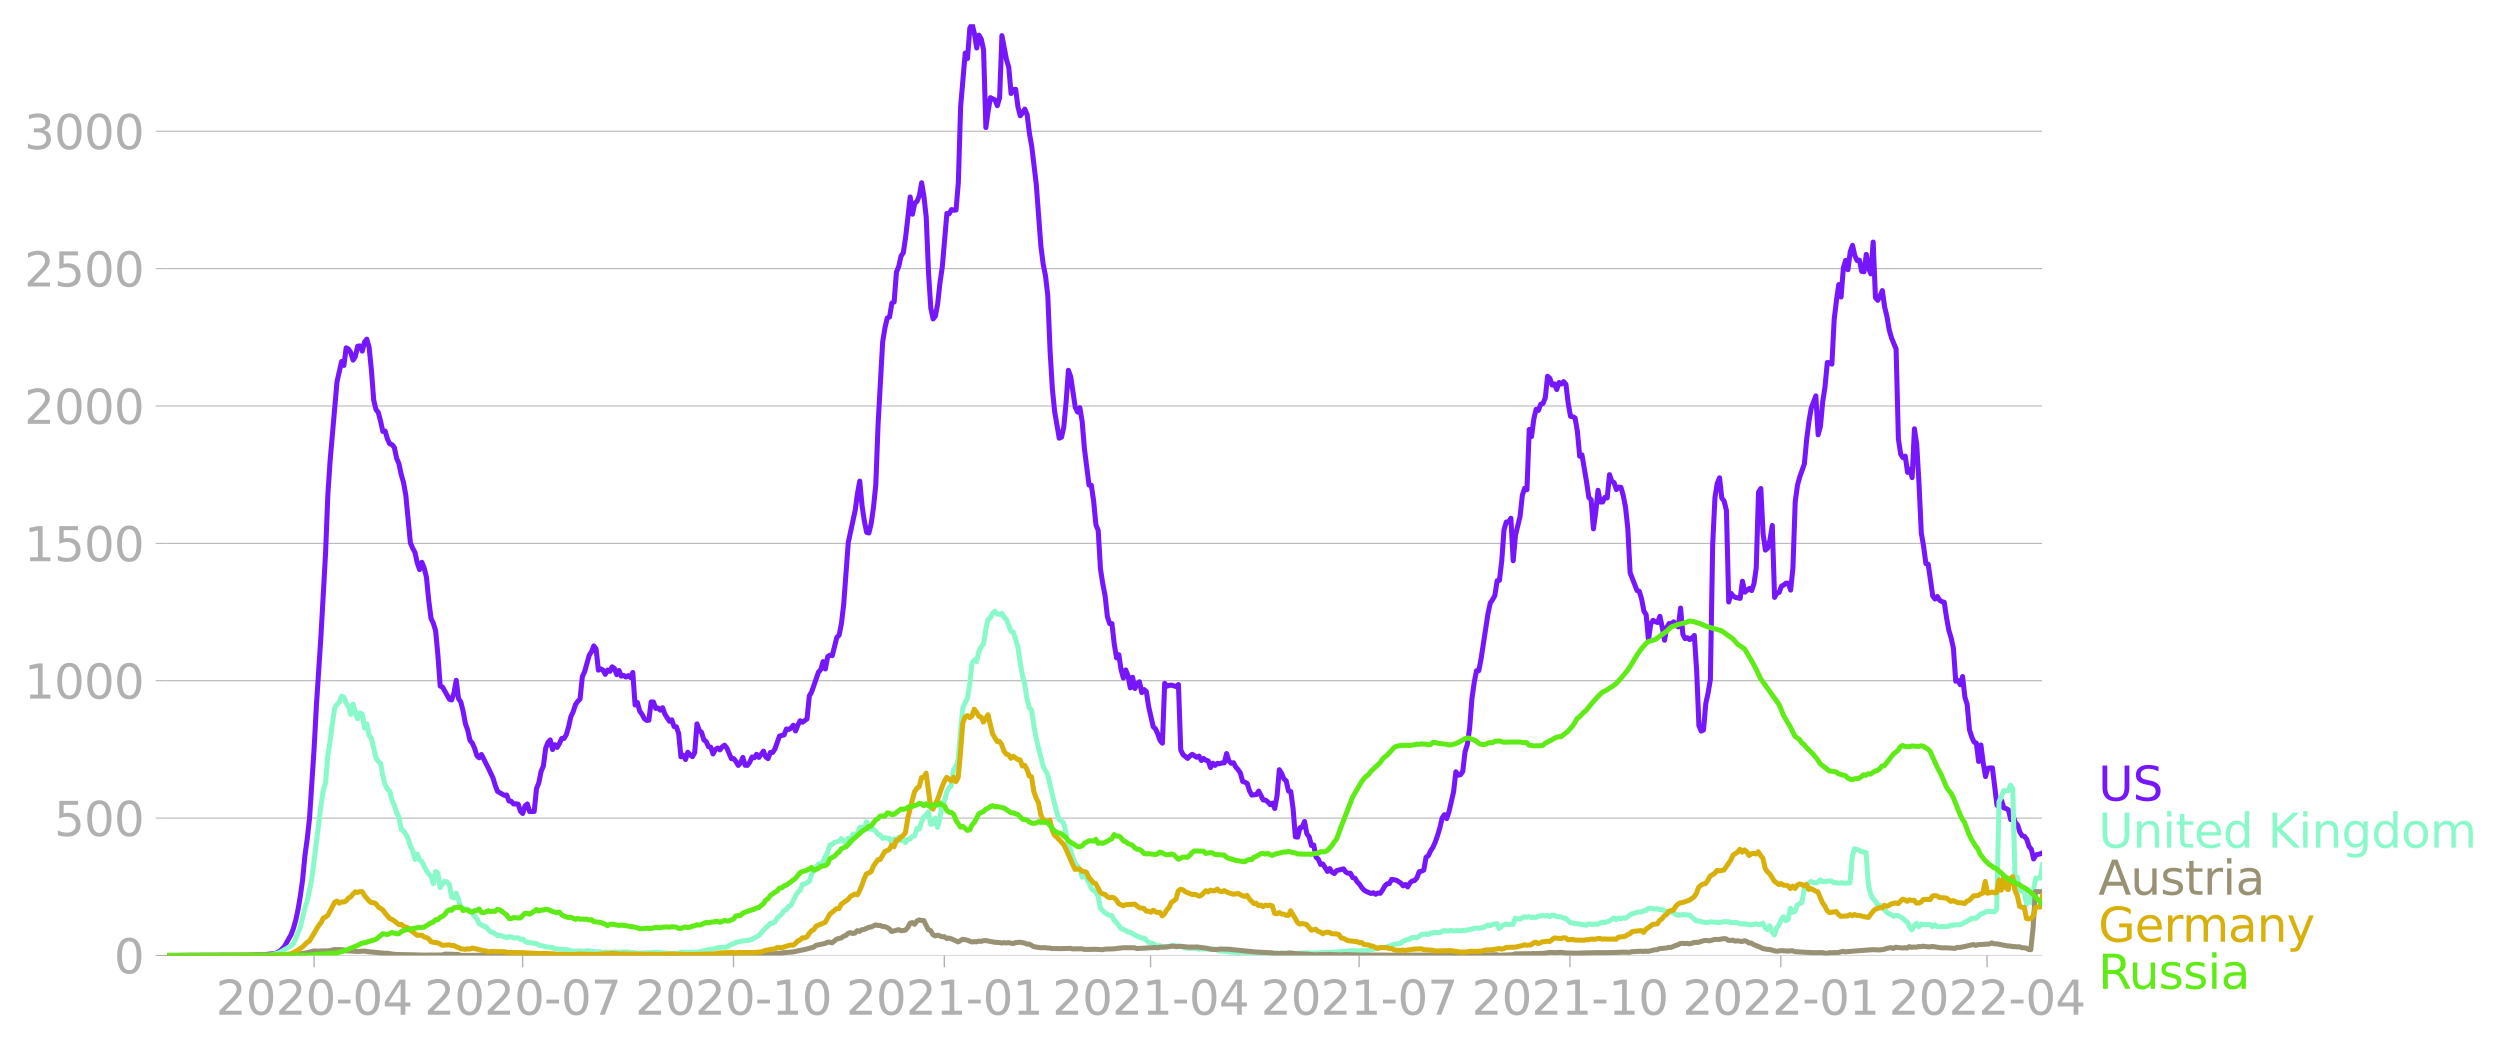 <svg xmlns:xlink="http://www.w3.org/1999/xlink" width="992.186" height="416.199" viewBox="0 0 744.14 312.149" xmlns="http://www.w3.org/2000/svg"><defs><style>*{stroke-linejoin:round;stroke-linecap:butt}</style></defs><g id="figure_1"><path d="M0 312.15h744.14V0H0v312.15z" style="fill:none" id="patch_1"/><g id="axes_1"><path d="M49.83 284.4h558V7.2h-558v277.2z" style="fill:none" id="patch_2"/><g id="matplotlib.axis_1"><g id="xtick_1"><g id="line2d_1"><defs><path id="m7176e6261d" d="M0 0v3.5" style="stroke:#b0b0b0;stroke-width:.4"/></defs><use xlink:href="#m7176e6261d" x="93.488" y="284.4" style="fill:#b0b0b0;stroke:#b0b0b0;stroke-width:.4"/></g><g style="fill:#b0b0b0" transform="matrix(.14 0 0 -.14 64.24 302.038)" id="text_1"><defs><path id="DejaVuSans-32" d="M1228 531h2203V0H469v531q359 372 979 998 621 627 780 809 303 340 423 576 121 236 121 464 0 372-261 606-261 235-680 235-297 0-627-103-329-103-704-313v638q381 153 712 231 332 78 607 78 725 0 1156-363 431-362 431-968 0-288-108-546-107-257-392-607-78-91-497-524-418-433-1181-1211z" transform="scale(.016)"/><path id="DejaVuSans-30" d="M2034 4250q-487 0-733-480-245-479-245-1442 0-959 245-1439 246-480 733-480 491 0 736 480 246 480 246 1439 0 963-246 1442-245 480-736 480zm0 500q785 0 1199-621 414-620 414-1801 0-1178-414-1799Q2819-91 2034-91q-784 0-1198 620-414 621-414 1799 0 1181 414 1801 414 621 1198 621z" transform="scale(.016)"/><path id="DejaVuSans-2d" d="M313 2009h1684v-512H313v512z" transform="scale(.016)"/><path id="DejaVuSans-34" d="M2419 4116 825 1625h1594v2491zm-166 550h794V1625h666v-525h-666V0h-628v1100H313v609l1940 2957z" transform="scale(.016)"/></defs><use xlink:href="#DejaVuSans-32"/><use xlink:href="#DejaVuSans-30" x="63.623"/><use xlink:href="#DejaVuSans-32" x="127.246"/><use xlink:href="#DejaVuSans-30" x="190.869"/><use xlink:href="#DejaVuSans-2d" x="254.492"/><use xlink:href="#DejaVuSans-30" x="290.576"/><use xlink:href="#DejaVuSans-34" x="354.199"/></g></g><g id="xtick_2"><use xlink:href="#m7176e6261d" x="155.563" y="284.4" style="fill:#b0b0b0;stroke:#b0b0b0;stroke-width:.4" id="line2d_2"/><g style="fill:#b0b0b0" transform="matrix(.14 0 0 -.14 126.316 302.038)" id="text_2"><defs><path id="DejaVuSans-37" d="M525 4666h3000v-269L1831 0h-659l1594 4134H525v532z" transform="scale(.016)"/></defs><use xlink:href="#DejaVuSans-32"/><use xlink:href="#DejaVuSans-30" x="63.623"/><use xlink:href="#DejaVuSans-32" x="127.246"/><use xlink:href="#DejaVuSans-30" x="190.869"/><use xlink:href="#DejaVuSans-2d" x="254.492"/><use xlink:href="#DejaVuSans-30" x="290.576"/><use xlink:href="#DejaVuSans-37" x="354.199"/></g></g><g id="xtick_3"><use xlink:href="#m7176e6261d" x="218.321" y="284.4" style="fill:#b0b0b0;stroke:#b0b0b0;stroke-width:.4" id="line2d_3"/><g style="fill:#b0b0b0" transform="matrix(.14 0 0 -.14 189.073 302.038)" id="text_3"><defs><path id="DejaVuSans-31" d="M794 531h1031v3560L703 3866v575l1116 225h631V531h1031V0H794v531z" transform="scale(.016)"/></defs><use xlink:href="#DejaVuSans-32"/><use xlink:href="#DejaVuSans-30" x="63.623"/><use xlink:href="#DejaVuSans-32" x="127.246"/><use xlink:href="#DejaVuSans-30" x="190.869"/><use xlink:href="#DejaVuSans-2d" x="254.492"/><use xlink:href="#DejaVuSans-31" x="290.576"/><use xlink:href="#DejaVuSans-30" x="354.199"/></g></g><g id="xtick_4"><use xlink:href="#m7176e6261d" x="281.079" y="284.4" style="fill:#b0b0b0;stroke:#b0b0b0;stroke-width:.4" id="line2d_4"/><g style="fill:#b0b0b0" transform="matrix(.14 0 0 -.14 251.831 302.038)" id="text_4"><use xlink:href="#DejaVuSans-32"/><use xlink:href="#DejaVuSans-30" x="63.623"/><use xlink:href="#DejaVuSans-32" x="127.246"/><use xlink:href="#DejaVuSans-31" x="190.869"/><use xlink:href="#DejaVuSans-2d" x="254.492"/><use xlink:href="#DejaVuSans-30" x="290.576"/><use xlink:href="#DejaVuSans-31" x="354.199"/></g></g><g id="xtick_5"><use xlink:href="#m7176e6261d" x="342.473" y="284.4" style="fill:#b0b0b0;stroke:#b0b0b0;stroke-width:.4" id="line2d_5"/><g style="fill:#b0b0b0" transform="matrix(.14 0 0 -.14 313.225 302.038)" id="text_5"><use xlink:href="#DejaVuSans-32"/><use xlink:href="#DejaVuSans-30" x="63.623"/><use xlink:href="#DejaVuSans-32" x="127.246"/><use xlink:href="#DejaVuSans-31" x="190.869"/><use xlink:href="#DejaVuSans-2d" x="254.492"/><use xlink:href="#DejaVuSans-30" x="290.576"/><use xlink:href="#DejaVuSans-34" x="354.199"/></g></g><g id="xtick_6"><use xlink:href="#m7176e6261d" x="404.549" y="284.4" style="fill:#b0b0b0;stroke:#b0b0b0;stroke-width:.4" id="line2d_6"/><g style="fill:#b0b0b0" transform="matrix(.14 0 0 -.14 375.3 302.038)" id="text_6"><use xlink:href="#DejaVuSans-32"/><use xlink:href="#DejaVuSans-30" x="63.623"/><use xlink:href="#DejaVuSans-32" x="127.246"/><use xlink:href="#DejaVuSans-31" x="190.869"/><use xlink:href="#DejaVuSans-2d" x="254.492"/><use xlink:href="#DejaVuSans-30" x="290.576"/><use xlink:href="#DejaVuSans-37" x="354.199"/></g></g><g id="xtick_7"><use xlink:href="#m7176e6261d" x="467.307" y="284.4" style="fill:#b0b0b0;stroke:#b0b0b0;stroke-width:.4" id="line2d_7"/><g style="fill:#b0b0b0" transform="matrix(.14 0 0 -.14 438.059 302.038)" id="text_7"><use xlink:href="#DejaVuSans-32"/><use xlink:href="#DejaVuSans-30" x="63.623"/><use xlink:href="#DejaVuSans-32" x="127.246"/><use xlink:href="#DejaVuSans-31" x="190.869"/><use xlink:href="#DejaVuSans-2d" x="254.492"/><use xlink:href="#DejaVuSans-31" x="290.576"/><use xlink:href="#DejaVuSans-30" x="354.199"/></g></g><g id="xtick_8"><use xlink:href="#m7176e6261d" x="530.065" y="284.4" style="fill:#b0b0b0;stroke:#b0b0b0;stroke-width:.4" id="line2d_8"/><g style="fill:#b0b0b0" transform="matrix(.14 0 0 -.14 500.817 302.038)" id="text_8"><use xlink:href="#DejaVuSans-32"/><use xlink:href="#DejaVuSans-30" x="63.623"/><use xlink:href="#DejaVuSans-32" x="127.246"/><use xlink:href="#DejaVuSans-32" x="190.869"/><use xlink:href="#DejaVuSans-2d" x="254.492"/><use xlink:href="#DejaVuSans-30" x="290.576"/><use xlink:href="#DejaVuSans-31" x="354.199"/></g></g><g id="xtick_9"><use xlink:href="#m7176e6261d" x="591.458" y="284.4" style="fill:#b0b0b0;stroke:#b0b0b0;stroke-width:.4" id="line2d_9"/><g style="fill:#b0b0b0" transform="matrix(.14 0 0 -.14 562.21 302.038)" id="text_9"><use xlink:href="#DejaVuSans-32"/><use xlink:href="#DejaVuSans-30" x="63.623"/><use xlink:href="#DejaVuSans-32" x="127.246"/><use xlink:href="#DejaVuSans-32" x="190.869"/><use xlink:href="#DejaVuSans-2d" x="254.492"/><use xlink:href="#DejaVuSans-30" x="290.576"/><use xlink:href="#DejaVuSans-34" x="354.199"/></g></g></g><g id="matplotlib.axis_2"><g id="ytick_1"><path d="M49.83 284.4h558" clip-path="url(#p28b734ee13)" style="fill:none;stroke:#b0b0b0;stroke-width:.3;stroke-linecap:square" id="line2d_10"/><g id="line2d_11"><defs><path id="m511f92f84d" d="M0 0h-3.5" style="stroke:#b0b0b0;stroke-width:.3"/></defs><use xlink:href="#m511f92f84d" x="49.83" y="284.4" style="fill:#b0b0b0;stroke:#b0b0b0;stroke-width:.3"/></g><use xlink:href="#DejaVuSans-30" style="fill:#b0b0b0" transform="matrix(.14 0 0 -.14 33.922 289.719)" id="text_10"/></g><g id="ytick_2"><path d="M49.83 243.512h558" clip-path="url(#p28b734ee13)" style="fill:none;stroke:#b0b0b0;stroke-width:.3;stroke-linecap:square" id="line2d_12"/><use xlink:href="#m511f92f84d" x="49.83" y="243.512" style="fill:#b0b0b0;stroke:#b0b0b0;stroke-width:.3" id="line2d_13"/><g style="fill:#b0b0b0" transform="matrix(.14 0 0 -.14 16.108 248.83)" id="text_11"><defs><path id="DejaVuSans-35" d="M691 4666h2478v-532H1269V2991q137 47 274 70 138 23 276 23 781 0 1237-428 457-428 457-1159 0-753-469-1171Q2575-91 1722-91q-294 0-599 50Q819 9 494 109v635q281-153 581-228t634-75q541 0 856 284 316 284 316 772 0 487-316 771-315 285-856 285-253 0-505-56-251-56-513-175v2344z" transform="scale(.016)"/></defs><use xlink:href="#DejaVuSans-35"/><use xlink:href="#DejaVuSans-30" x="63.623"/><use xlink:href="#DejaVuSans-30" x="127.246"/></g></g><g id="ytick_3"><path d="M49.83 202.623h558" clip-path="url(#p28b734ee13)" style="fill:none;stroke:#b0b0b0;stroke-width:.3;stroke-linecap:square" id="line2d_14"/><use xlink:href="#m511f92f84d" x="49.83" y="202.623" style="fill:#b0b0b0;stroke:#b0b0b0;stroke-width:.3" id="line2d_15"/><g style="fill:#b0b0b0" transform="matrix(.14 0 0 -.14 7.2 207.942)" id="text_12"><use xlink:href="#DejaVuSans-31"/><use xlink:href="#DejaVuSans-30" x="63.623"/><use xlink:href="#DejaVuSans-30" x="127.246"/><use xlink:href="#DejaVuSans-30" x="190.869"/></g></g><g id="ytick_4"><path d="M49.83 161.735h558" clip-path="url(#p28b734ee13)" style="fill:none;stroke:#b0b0b0;stroke-width:.3;stroke-linecap:square" id="line2d_16"/><use xlink:href="#m511f92f84d" x="49.83" y="161.735" style="fill:#b0b0b0;stroke:#b0b0b0;stroke-width:.3" id="line2d_17"/><g style="fill:#b0b0b0" transform="matrix(.14 0 0 -.14 7.2 167.054)" id="text_13"><use xlink:href="#DejaVuSans-31"/><use xlink:href="#DejaVuSans-35" x="63.623"/><use xlink:href="#DejaVuSans-30" x="127.246"/><use xlink:href="#DejaVuSans-30" x="190.869"/></g></g><g id="ytick_5"><path d="M49.83 120.846h558" clip-path="url(#p28b734ee13)" style="fill:none;stroke:#b0b0b0;stroke-width:.3;stroke-linecap:square" id="line2d_18"/><use xlink:href="#m511f92f84d" x="49.83" y="120.846" style="fill:#b0b0b0;stroke:#b0b0b0;stroke-width:.3" id="line2d_19"/><g style="fill:#b0b0b0" transform="matrix(.14 0 0 -.14 7.2 126.165)" id="text_14"><use xlink:href="#DejaVuSans-32"/><use xlink:href="#DejaVuSans-30" x="63.623"/><use xlink:href="#DejaVuSans-30" x="127.246"/><use xlink:href="#DejaVuSans-30" x="190.869"/></g></g><g id="ytick_6"><path d="M49.83 79.958h558" clip-path="url(#p28b734ee13)" style="fill:none;stroke:#b0b0b0;stroke-width:.3;stroke-linecap:square" id="line2d_20"/><use xlink:href="#m511f92f84d" x="49.83" y="79.958" style="fill:#b0b0b0;stroke:#b0b0b0;stroke-width:.3" id="line2d_21"/><g style="fill:#b0b0b0" transform="matrix(.14 0 0 -.14 7.2 85.277)" id="text_15"><use xlink:href="#DejaVuSans-32"/><use xlink:href="#DejaVuSans-35" x="63.623"/><use xlink:href="#DejaVuSans-30" x="127.246"/><use xlink:href="#DejaVuSans-30" x="190.869"/></g></g><g id="ytick_7"><path d="M49.83 39.07h558" clip-path="url(#p28b734ee13)" style="fill:none;stroke:#b0b0b0;stroke-width:.3;stroke-linecap:square" id="line2d_22"/><use xlink:href="#m511f92f84d" x="49.83" y="39.07" style="fill:#b0b0b0;stroke:#b0b0b0;stroke-width:.3" id="line2d_23"/><g style="fill:#b0b0b0" transform="matrix(.14 0 0 -.14 7.2 44.388)" id="text_16"><defs><path id="DejaVuSans-33" d="M2597 2516q453-97 707-404 255-306 255-756 0-690-475-1069Q2609-91 1734-91q-293 0-604 58T488 141v609q262-153 574-231 313-78 654-78 593 0 904 234t311 681q0 413-289 645-289 233-804 233h-544v519h569q465 0 712 186t247 536q0 359-255 551-254 193-729 193-260 0-557-57-297-56-653-174v562q360 100 674 150t592 50q719 0 1137-327 419-326 419-882 0-388-222-655t-631-370z" transform="scale(.016)"/></defs><use xlink:href="#DejaVuSans-33"/><use xlink:href="#DejaVuSans-30" x="63.623"/><use xlink:href="#DejaVuSans-30" x="127.246"/><use xlink:href="#DejaVuSans-30" x="190.869"/></g></g></g><path d="m49.83 284.4 23.875-.082 3.411-.152 1.364-.011 1.365-.117 2.046-.21 1.364-.666 1.365-1.367 2.046-3.622.682-1.869.682-2.406.683-3.19.682-4.03.682-4.86.682-7.126.682-4.989.682-6.075 1.365-20.783.682-12.733 1.364-20.889 1.364-24.486.683-17.488.682-10.21 2.046-23.436 1.365-6.004.682 1.18.682-5.234.682.362.682 1.063.682 2.22.682-1.063.683-3.061.682-.094.682 1.542.682-2.698.682-.865.682 2.477.682 6.717.683 8.937.682 2.827.682.877.682 2.593.682 3.038.682-.082.683 2.36.682 1.425.682.234.682.84.682 3.225.682 1.6.682 3.225.683 2.36.682 3.785 1.364 14.217.682 1.577.682 1.25.683 3.12.682 1.986.682-2.162.682 1.683.682 2.722.682 6.904.682 5.386.683 1.448.682 2.22.682 7.266.682 9.218.682.268 2.047 3.634.682.233.682-2.068.682-3.785.682 5.48.682.97.683 2.791.682 3.668.682 1.916.682 3.073.682.77.682 1.566.682 2.208.683.62.682-.97 2.046 4.054 1.365 2.862.682 2.231.682 1.823 2.046 1.18.682-.094.683 1.776.682.093.682.795.682-.047.682.105.682 2.103.682.666.683-2.232.682-.595.682 2.266 1.364-.047.682-6.799.683-1.67.682-3.412.682-1.624.682-5.28.682-1.752.682-.748.682 2.862.683-1.448.682.817.682-1.156.682-1.496.682-.035.682-1.098.683-2.336.682-3.038.682-1.46.682-2.091.682-1.017.682-.677.682-6.67.683-1.473 1.364-4.883.682-1.04.682-1.752.682.9.682 6.32.683-.386.682.374.682 1.262.682-1.262.682.374.682-1.344.683.491.682 1.846.682-1.25.682 1.67.682-.21.682.49.682-.42.683.56.682-1.494.682 9.65.682-.725.682 2.535.682.923.683 1.32.682.537.682-.011.682-5.468.682.012.682 1.916.682-.117.683.643.682-.725.682 1.916 1.364 2.103.682-.409.683 1.998.682.07.682 1.963.682 6.974.682-.502.682 1.296.682-2.16.683.817.682.502.682-1.191.682-8.563.682 1.927.682.596.682 2.243.683.467.682 1.542.682.152.682 2.01.682-1.286.682-.467.683.55.682-.9.682-.503.682.842 1.364 3.165.682-.023.683.865.682 1.18.682-.783.682-1.589.682 2.325.682.023.683-.934.682-1.543.682.21.682-1.027.682.934 1.364-1.869.683 1.74.682.48.682-1.823.682-.011.682-1.04 1.364-3.844 1.365-.338.682-1.764.682.151.682-.408.682-.865.683 1.717.682-1.752.682-1.285.682.432 1.364-.981.682-6.87.683-1.144 2.046-5.912.682-.747.682-2.383.683 2.184.682-3.668.682-.42.682.128 1.364-5.456.682-.654.683-3.435.682-5.794 1.364-18.388 2.046-9.486.683-5.024.682-3.715.682 7.313.682 4.568.682 3.365.682.187.683-2.85.682-4.85.682-6.705.682-18.037 1.364-24.498.682-4.136.683-2.909.682-.304.682-4.123.682-.351.682-8.89.682-1.66.683-3.095.682-1.016.682-4.592 1.364-11.997.682 5.128.682-3.27.683-.562.682-1.717.682-3.808.682 4.112.682 6.203.682 16.59.682 10.467.683 3.166.682-.865.682-3.727.682-6.238.682-4.638 1.365-15.935.682.094.682-1.25.682.198.682-.07.682-8.2.682-22.618 1.365-15.888.682 1.624.682-9.042.682-1.192.682 2.769.683 4.322.682-3.808.682 1.18.682 3.189.682 23.12.682-4.895.682-3.996 1.365.69.682 1.693.682-2.36.682-18.481 1.364 7.126.683 2.325.682 7.757.682-1.18.682-.058.682 5.233.682 2.64.683-.864.682-1.11.682 1.613.682 5.584.682 3.82 1.364 11.449 1.365 18.294.682 5.41.682 3.387.682 5.876.682 16.39.683 11.356.682 6.823 1.364 7.944.682-.327.682-3.003.682-7.43.683-9.45.682 1.88 1.364 9.17.682 1.39.682-1.308.682 4.1.683 8.167 1.364 10.771.682.047.682 4.603.682 7.161.683 1.647.682 11.59.682 4.345.682 3.493.682 6.238.682 2.103.682.012.683 6.087.682 4.1.682-.935.682 4.557.682 2.394.682-2.418.683 1.694.682 3.633.682-3.142.682 3.341.682-1.519.682-.49.682 3.224.683-.9.682.585.682 4.474 1.364 6.005.682.63.682 1.53.683 1.952.682.783.682-17.816.682.864.682-.257.682-.07 1.365.433.682-.608.682 19.475.682 1.39 1.364 1.11.683-.69.682-.514 1.364.877.682-.363.682 1.32.683-.607.682.55.682.163.682 1.997.682-1.285.682.631.682-.607.683.128.682-.257.682-.012.682-2.768.682 2.161.682.724.682-.152.683 1.285.682.76.682.993.682 2.535.682.222.682.385.683 2.22.682 1.227 1.364-.164.682-1.028 1.364 2.652.683.047.682.514.682.83.682-.456.682 1.6.682-3.715.683-7.827.682 1.075.682 1.682.682.549.682 3.037.682.164.682 5.023.683 8.423.682.117.682-2.815.682-.164.682-1.682.682 3.645.682.9.683 2.593.682-.14.682 3.598.682.642.682 1.543.682-.117 1.365 2.196.682-.853.682 1.098.682.386.682-.865 2.047-.525.682.98.682.328.682-.012.682 1.309.683.187.682 1.11.682.689.682 1.04.682.712.682.41 1.365.571.682-.221.682.455.682-.362.682.082.682-.947.682-1.214.683-.678.682-.07.682-1.238 1.364.233 1.365.865.682.817.682-.385.682.713.682-1.204.682-.572.682-.129.683-.794.682-1.81.682-.164.682-.34.682-3.796.682-.49.683-1.473.682-1.016.682-1.554.682-1.927.682-2.278.682-2.944.682-1.017.683 1.168.682-2.056 1.364-5.91.682-5.959.682.993.682-.128.683-.935.682-5.888.682-2.22.682-4.801.682-8.809.682-4.813.683-3.481.682-.012.682-3.563 2.046-13.4.682-3.189.683-.993.682-1.227.682-4.416.682-.105.682-5.77.682-9.3.683-2.301h.682l.682-1.122.682 12.664.682-7.605 1.364-5.608.683-6.332.682-2.02.682.42.682-17.945.682 2.115.682-5.222.682-2.874.683.327.682-1.846.682-.222.682-1.682.682-6.425.682.619.683 1.998.682-.34.682 1.671.682-2.09.682.455.682-.724.682.83.683 5.677.682 3.808.682.152.682.374.682 4.007.682 7.36.683-.397 1.364 8.037.682 4.638.682.69.682 8.656.682-4.953.683-6.53.682 3.48.682.012.682-1.39.682.175.682-6.927.683 1.95.682.421.682 2.068.682-.724.682.058.682 2.43.682 3.505.683 6.437.682 13.049 2.046 5.28.682.246.682 2.254.683 3.61.682 1.122.682 7.488.682-4.766.682-1.063.682.397.683.245.682-1.846.682 3.271.682 3.856.682-3.844.682-1.133.682.058.683-.56.682 1.11.682.385.682-5.596.682 7.827.682 1.274.683-.257.682.549.682-.49.682-.749.682 10.28.682 16.567.682 1.623.683-.35.682-7.886.682-3.084.682-4.03.682-40.106.682-14.1.682-4.195.683-1.647.682 6.063.682.865.682 2.792.682 27.243.682-2.582.683.83.682.409 1.364.269.682-5.106.682 3.26 1.365-1.11.682.642.682-1.997.682-4.697.682-22.605.682-1.087.683 13.505.682 4.837.682-.608.682-2.5.682-4.24.682 21.413.682-1.285.683-.187.682-1.869.682-.338.682-.561.682.046.682 2.022.682-6.554.683-19.744.682-4.953.682-2.465 1.364-3.843.682-7.314.683-5.397.682-3.937 1.364-3.598.682 11.577.682-2.511.682-7.349.683-4.392.682-7.255.682.07.682.409.682-13.341.682-5.69.683-4.65.682 3.692.682-8.633.682-2.278.682 2.792.682-5.339.682-1.904.683 3.06.682 1.461.682-.117.682 3.33.682.128.682-5.175.682 4.124.683 1.682.682-9.474.682 16.554.682.782.682-1.296.682-1.6.683 4.87.682 2.804.682 4.02.682 2.382 1.364 3.318.682 26.73.683 4.567.682 1.063.682-.478.682 4.824.682-.91.682 2.487.683-14.532.682 4.626.682 11.74.682 14.662.682 3.949.682 5.152.682.175 1.365 9.498.682.852.682-.736.682 1.11.682.41.682.198.683 4.58.682 3.75.682 2.254.682 3.108.682 9.79.682-.2.683 1.24.682-2.42.682 6.1.682 2.23.682 7.512.682 2.161.682 1.496.683.315.682 5.468.682-4.907.682 5.386.682 4.007.682-2.454.683-.117h.682l1.364 11.099.682.596.682-1.986.682 2.196.683.198.682.386.682 2.897.682-1.203.682 2.056.682.771.682 2.115.683 1.074.682.187.682.9.682 2.126.682.83.682 2.862.683-1.204 1.364-.35.682-.292h0" clip-path="url(#p28b734ee13)" style="fill:none;stroke:#7516fd;stroke-width:1.5;stroke-linecap:square" id="line2d_24"/><path d="m49.83 284.4 30.697-.105 2.728-.783 3.411-1.986.682-.619.682-1.53 1.365-3.4 1.364-5.736.682-2.068 1.365-6.484 2.728-21.857.682-4.556.682-2.255.683-8.225.682-4.182.682-5.397.682-4.51.682-1.028.682-.642.683-1.834.682.35.682 1.74.682.924.682 2.441.682-3.095.682 2.605.683 1.775.682-1.717.682.304.682 4.17.682-1.214.682 3.422.682.818 1.365 5.9.682 1.016.682.561.682 3.727.682 2.687.683 1.285.682.572.682 2.85.682 1.426.682 2.068.682 1.39.682 3.645.683.432.682 1.005.682 1.296.682 2.337.682 1.215.682 2.675.683-1.589.682 1.753.682.49 1.364 2.734.682.935.682.689.683 2.231.682-3.645.682.491.682 4.31.682-1.097.682-.806.682.21.683.77.682 3.728.682.21.682-1.379.682 1.963.682 2.477 1.365.315.682.07.682.456.682.63.682 1.052.682.643.683 1.483 1.364.736.682.21.682.877.682.63.683.106 1.364.97.682-.06.682.176 1.364.573.683-.374.682.082.682.362 1.364-.07.682.467.682-.117.683.678.682.327 2.728.35.683.468 1.364.292 1.364.292 1.364.128.683.362 2.728.246h.682l1.365.327.682.175 2.046-.105 1.365.128.682-.198 2.046.268 2.047.094.682.234.682-.21 2.046.21.683-.2.682.06 1.364-.07 2.046.01.683.176 1.364.047 1.364.245.682-.175 3.411-.14.682-.082 4.093.35 2.729-.023.682-.339 3.41.07.683-.07.682.059 2.046-.468 1.365-.362 1.364-.14 2.047-.502 1.364-.082.682-.023 1.364-.806.682-.222.683-.374 2.046-.42 2.047-.246.682-.245 2.046-1.11 2.047-2.278.682-.573.682-.806.682-.023.682-.35.682-1.146 1.365-1.226.682-1.028.682-.28.682-.982.682-.257 1.365-2.862.682-1.063.682-.584.682-1.776.682-.129 1.364-.747.683-2.127 1.364-2.09.682-1.017.682.07.682-.69.683-1.576.682-1.215.682-2.162.682-.245.682-.572 1.364-.362.683-.783 1.364 1.495.682-1.577.682 1.425.682-2.698.682.081.683-.105.682-1.939.682.047.682-.105.682-1.624.682 2.15 1.365.104.682.55.682.98.682.188.682.958.682-.187.683.163.682.047.682 1.344.682-1.192.682.935.682-1.437.683 1.016.682-.514.682 1.086.682-.922.682-.187.682-.76.682-.175.683-2.161.682.21.682-2.161.682-1.566.682-.502.682-.958.682 3.773.683-.21.682-1.659.682 2.722.682-2.745.682-4.556.682-.503.683-2.745.682-1.262.682-.584.682-4.895.682-.747.682-2.349.682-8.352.683-6.905 1.364-2.745.682-4.288.682-6.121.682-1.016.683.502.682-3.05.682-1.331.682-.853.682-4.299.682-3.002.682-.503.683-1.343.682-.608.682.818.682.094.682-.28.682 1.167.682.666 1.365 3.505.682.245 1.364 4.358.682 4.72.683 3.773.682 2.734.682 4.38.682 2.512.682.865.682 4.65.682 3.738 2.047 8.166 1.364 2.523 2.047 8.657.682 2.64.682 2.044.682.503.682.642.682 2.933.683 3.47.682 1.53.682 2.184.682 1.811 1.364 1.717.682 2.395.683-.525.682.958.682 1.285.682 1.542.682.724.682.456.683 1.308.682 3.47 1.364 1.413 1.364.783.682.012.683 1.413.682.573 1.364 1.892 1.364.514.683.538.682-.024 1.364.876 2.046.935.683-.058 1.364 1.308 1.364.362.682.561.682.128.683-.058.682.409 2.046-.14.682-.35.683.034.682.152.682-.035.682.082 1.364.56 2.047.118.682-.117 1.364.338.682-.081 1.365.035.682-.012.682.187 1.364-.164 1.365.585 1.364.035 2.046.292 1.365.035.682.14.682-.047.682-.163.682.187 2.047-.035 1.364-.024 1.364.245 3.411.176 2.047-.199 2.728-.023.682.175 5.457-.269.683.129 2.046-.105 6.14-.304 1.364-.14 2.728-.222 2.047.093.682-.105 1.364.012 1.365-.234 1.364-.385.682-.035 1.364-.316.682.035 1.365-.35.682-.362 1.364-.374.682-.024.683-.152.682-.607 1.364-.467.682-.176.682-.479 1.365.059.682-.339.682-.63 1.364-.13.682.2.683-.433 1.364-.222 1.364.082 1.364-.678.683.234 1.364-.222.682.152 1.364-.129.682.106.683-.164.682.117.682-.28.682-.036 1.364-.397.683-.105.682.117.682-.164.682-.046 1.364-.783.682.163.683-.35 1.364-.222.682 1.437.682-.666.682-.432.683-.234.682.164.682-.082.682.035.682-1.858 1.364.304 1.365-.724.682.14.682-.187.682.269.682-.105.682.093.683-.397 1.364-.164.682.129.682-.199.682.386.683-.42.682.01.682.41.682-.024.682.117.682.316.682.093 1.365 1.285.682.059.682.245h.682l2.729.444.682-.386 1.364.199.682-.21.683.14.682-.42.682-.223.682.105 1.364-.42 1.365-.958.682.49.682-.42.682.152.682-.175.682.058 2.047-1.378.682-.07.682-.363 1.364-.058.683-.339.682-.093.682-.62.682-.07 1.364.27.683-.164.682.338.682.012.682.234.682.56 1.364-.046.683.117.682.572.682.175.682-.012.682-.163 1.365.117.682.023 2.046 1.788.682-.012 1.365.339 1.364.175.682-.28 2.729.245.682-.117.682-.234.682.129.682-.07.682.28 1.365-.035.682.07.682.35h1.364l1.365.2.682.058.682-.059.682-.257.682.269.682-.047.683-.315.682 1.355.682.514.682-1.157.682 1.788.682.97.682-2.173.683-.76.682-1.694.682-.818.682 1.169.682-.362.682-3.33.682 1.203.683-.303.682-1.881 1.364-.678.682-3.843.682-.701.683-1.215.682-.55.682.328.682.105.682-.199.682-.689.682.49.683.036 1.364-.257.682.128.682.433.682-.047.683.175.682-.105 1.364.128 1.364-.116.682-7.933.683-2.208 1.364.444.682.41 1.364.256.682 9.416.683 2.944.682 1.355.682.701.682 1.098.682.269.682.128 1.365 1.905 1.364.712.682.456.682-.257.682.058 1.365.76.682.7.682.456.682 1.496.682.864.683-1.238.682-.748.682 1.052.682-.795.682.14 2.047-.035.682.643.682-.561.682.584 2.046-.047.683.035.682-.14.682-.35.682.058.682-.152h1.365l2.728-1.402.682-.525h1.365l1.364-1.239.682-.198.682-.386.682-.222 2.047.094.682-.795.682-31.94.682-1.483.682-1.822h1.365l.682-1.613.682.982.682 26.74.682-.35.682 4.054h1.365l.682 4.066.682-2.279.682 1.683 1.365-7.243 1.364-.012.682-3.984h0" clip-path="url(#p28b734ee13)" style="fill:none;stroke:#89f9c9;stroke-width:1.5;stroke-linecap:square" id="line2d_25"/><path d="m49.83 284.4 36.154-.082 2.046-.21.683-.012 1.364-.303 1.364-.21 2.047-.538 1.364.07 1.364-.094 1.365.036 2.046-.421 2.047.035.682.082.682.245 3.41.21 2.047-.116 1.364.222 2.047.175 2.046.222 1.365.035 1.364.222 1.364.14 4.775.093 3.411.094 5.457-.035.682-.269 4.093.117.682.269 3.411-.012 4.775-.07 1.365-.059 6.821.024 2.729.058 48.432-.093 1.365-.059 1.364.117 10.914-.105 1.365-.035 4.775-.245 1.364.07 2.729-.035 1.364-.024 1.364-.128h.682l1.365-.222 2.728-.222 3.411-.701 2.729-.713.682-.537 2.729-.572.682-.351.682-.035.682.222 1.364-1.133 1.365-.327.682-.514.682-.21.682-.643.682-.222.682.269.682-.152.683-.701.682.222.682-.514.682-.059 1.364-.642.683-.094 1.364-.63.682.163h.682l.682.304.682.046.683.257.682.421.682.783 2.046-.561.683.292h.682l.682-.152.682-.724.682-1.297.682-.222.682.514.683-.981.682-.316.682.152.682.024 1.364 2.733.682.257.683 1.215.682.398.682-.27 1.364.491.682-.011.683.537.682-.128.682.198 2.046.935 1.365-.771 1.364.257 1.364.549.682-.117.683.082.682-.234.682.082.682-.187.682-.058 2.729.514 1.364.081.682.152.682-.128.682.093.683-.105 1.364.292.682-.28 1.364-.129 1.365.269.682.28h.682l1.364.783 2.047.316 1.364-.024.682.117h.682l.683.152 2.728.012 2.729-.07.682.163 2.728-.047.683.187 1.364.012 2.046-.047 2.047.14.682-.187 2.729-.07 1.364-.187 1.364-.14 1.365-.011 2.046.011.682.234 5.457-.316.682.117.683-.163 2.046-.129 2.047-.233.682.163 1.364-.105 2.729.257.682-.058.682.058.682-.082 2.729.339 2.046.397 1.364.059.683-.152 1.364.011 1.364.035 5.457.561 2.729.269 4.775.245.682.176.682-.07.683.14.682-.094 1.364.047 1.364-.164 2.047.246 2.046.07 3.41.245 1.365-.07 2.729-.035.682-.023 1.364.105 1.365.035 1.364-.094 4.775.164 6.821-.012 2.047.047 29.332-.105 2.047-.047.682.175 4.093-.175.682-.245 6.14-.094 2.728-.093 1.364-.246 2.047.059 1.364-.094 1.364.176 2.047.058 1.364.023 1.365-.058 4.092-.093h2.729l3.41-.07 2.047-.082 2.047.046.682-.187 2.728-.14.683.082.682-.117.682.094 2.046-.49.683-.013.682-.327 2.046-.187.682-.198.682.035 1.365-.573.682-.21.682-.362.682-.094.682.07.683-.058.682.152.682-.128.682-.293 1.364-.011 1.365-.468.682-.116 1.364.116 1.364-.42 1.365.012 1.364-.246.682.035.682.468.682.035.683-.082.682.28.682-.093 1.364.233.682-.245.682.152.683.502.682.024.682.455 2.046.806.683.35 1.364.281.682.012 1.364.374.682.187 1.365-.199 2.046.129 1.364-.117.683.292 3.41.198 2.047.106 2.728-.035 1.365.268.682-.222 2.729-.046 1.364-.363.682.152 2.046-.187 6.14-.467 2.046.093 1.365-.186.682-.257 1.364-.257.682.268.682-.374 2.047.222.682-.081.682.105.682-.433.682.222.683-.105.682.059.682-.199.682.035.682-.128 1.364.163.683.047.682-.152 1.364.21 1.364.21 1.365-.011 2.728.163.682-.303.683.058 1.364-.28 2.728-.608.683.257.682-.21 3.41-.21.683-.327.682.28.682-.012 3.41.655.683.011.682.175.682-.023.682.105.682-.046.683.268 1.364.117.682.42.682.082.682-6.448.683-10.842 2.046.035h0" clip-path="url(#p28b734ee13)" style="fill:none;stroke:#989173;stroke-width:1.5;stroke-linecap:square" id="line2d_26"/><path d="m49.83 284.4 31.379-.093 1.364-.024 2.047-.058 2.046-.327 2.047-1.098 1.364-.993 1.364-1.309.682-.409 2.729-4.614.682-.806.682-1.402.682-.304.683-.526 2.046-3.878.682-.35.682.642.683-.397.682.035.682-.363.682-.806.682-.385.682-.83.682-.642.683.187.682-.28.682.046.682 1.168 1.364 1.577.682.514h.683l.682.363.682.923 1.364.887.682.993 1.365 1.554.682.28.682.433 1.364 1.121.682-.105.683.56 1.364.515.682.748.682.397 1.365 1.075 1.364-.07.682.514.682.21.682.374.682.864.683.175 1.364.152 1.364.736 2.047-.163.682.233.682-.011.682.397.682.21.682.374 1.365.152.682-.129.682.059.682-.304 2.047.456 1.364.362.682.023.682.327.682-.14 4.093.07 1.365.28.682-.058 1.364.012 2.046.047 4.776.233h1.364l2.728.082 1.365.164 4.775.081 2.046-.128 4.775.128 2.047-.198 2.046-.082.682-.094 2.729.222.682-.07 1.364.082 8.186.082.682.07 3.411-.164 6.822.14 6.821-.198 1.365-.28 3.41-.164 1.365.164.682-.117h2.046l2.729-.024 1.364-.116.682-.012 1.365-.514 2.046-.35.682-.07.682-.398 1.365.082 1.364-.479 1.364-.362.682.058.683-.537.682-.69.682-.327.682-.63h.682l.682-.292.682-1.04.683-.771.682-.339.682-1.04 2.729-1.145 1.364-2.418 2.046-1.682.682.012.683-1.32 2.046-1.426.682-.888 1.364-.689.683.21.682-1.226.682-1.612.682-1.94.682-1.46.682-.234.683-.409.682-1.623 1.364-1.951.682-.07 1.364-2.349.683-.257.682-.409.682-1.203.682.456.682-1.94.682-.151.683-.771.682-.48.682-.899.682-4.229 1.364-5.526.682-2.406.683-1.028.682-.444.682-2.699.682-.117.682-1.215 1.364 10.082.683.62 1.364-2.84 1.364-3.843.682-1.647.683-1.122 1.364 1.052.682-1.075.682 1.285.682-1.238.682-7.419.683-8.726.682-1.788.682-.479.682.62.682-.48.682-2.032.683.876.682 1.203.682.234.682 1.507 1.364-2.173 1.365 5.666 1.364 2.301.682-.035.682 1.005.682 1.94.682.84.683.234.682.993.682-.584 1.364.981.682.082.683 1.81.682-.186.682 1.226.682 1.963.682.199.682 4.439.682 1.893.683 1.401.682 3.493.682 1.613.682.151.682.491.682-.549.683 2.956.682 1.542.682.56 2.046 2.197.682 1.32 2.047 4.685.682 1.413.682-.14.682.023.682.666.683.047.682.304.682 1.518 1.364 1.52.682.303 1.365 2.582.682.444.682.14.682.712.682.304.682-.152.683.199.682.596.682 1.098 1.364.677.682-.338 2.729-.176 1.364 1.087 1.365.187.682.818.682-.012.682.315.682-.572.682.432.682.257.683-.082.682 1.052.682-.573.682-1.226.682-.748.682-1.472.683-.42.682-.573.682-2.383.682-.514.682.152.682.572 2.047.83.682-.035.682.128.682.397.682-.21 1.365-1.402.682.374.682-.55.682.223.682-.059.682-.479.683.631.682.117.682-.28 1.364.654 1.364.42.683-.07.682-.198 1.364.724.682.199.682-.327.683 1.098 1.364 1.367.682-.117.682.724.682-.187.682.48.683-.421.682.081.682-.128.682.245.682 2.196.682.164.683-.374.682.397.682.082.682.304.682.082.682-1.402 1.365 2.266.682 1.238.682.48.682-.21 1.364.315 1.365 1.682 1.364-.269.682.654.682.14.682.55.683-.35.682-.13.682.13.682.35 1.364.023.682.187.683 1.005.682.14 1.364.7 2.729.293.682.35.682-.082.682.608 1.364.093.683.304.682.094.682.373.682.234.682-.222 2.047.059.682.233.682-.011.682.362.682.152 1.365.046.682-.093.682.105 2.728-.386 2.047-.093.682.245 2.729.187.682.222 2.046-.035 2.729-.082 2.728.444 1.365-.011 2.046-.257.682.07 1.365-.07h.682l1.364-.363 2.047-.058 2.046-.385.682.186.682-.14.683-.362 2.728-.093 2.047-.456.682-.245.682.152 1.364-.152.682-.561.682-.21.683.409.682-.21.682-.351.682-.012.682-.152.682.14 1.365-1.074 1.364.128.682.035.682-.233.682.046.683.561 1.364-.14.682.222 2.729.047.682-.152.682.011.682-.175 1.364.023.683-.186.682-.047.682.245.682-.117.682.082 2.047-.035.682.058.682-.595 2.046-.28.683-.468.682-.257.682-.69 2.728-.291.683.549.682-.935 2.046-1.448 1.365-.164.682-1.028.682-.49.682-.818.682-.433.682-1.004 1.365-.328.682-1.121.682-.678.682-.338.682-.117 2.047-.69 1.364-.993.682-1.016.682-1.822.682-.643.683-.339.682-.128.682-.923.682-1.297 1.364-.818.682-.876.683.117 1.364-.222 2.046-2.944.683-1.542 1.364-.853.682-.864.682.864.682-.666.682.55.683 1.12.682-.56.682-.035.682.129.682-.666.682 1.133.683.783.682 3.002.682 1.075.682.584 1.364 2.173 1.365 1.04.682-.316.682.49.682.013.682.186.682.795.682-.701.683.69.682-.982.682-.362.682.187.682.397.682-.444.683 1.484.682-.257 1.364.735.682.258 1.364 3.2.683.958.682 1.356.682.654 2.046-.304.683.853.682.537 2.046-.093.682-.386.682.304.683-.35.682.28h.682l1.364.327 1.364.269 1.365-1.753.682-.654 1.364-.502.682.082.683-.771.682.292.682-.27.682-.443 1.364-.315.682.233 1.365-1.343.682.21.682.444.682-.467.682.187.683-.024.682.83.682-.024.682-.28.682-.76.682-.058 1.365.07.682-1.04.682-.151.682.093.682.49 2.047.141 1.364 1.005.682-.222 1.364.595 1.365.082.682.222.682-.7.682-.258 1.364-1.39 1.365-.082.682-.502.682-.222.682-3.458.682 3.516 1.365-.35.682.234.682-.106.682-3.738.682 3.06.682-3.76.683 2.99.682.607.682-3.376.682-.526.682 4.183.682 1.425.682 3.271.683.269.682.023.682 3.294.682.152.682-.163.682-.9.683-2.395.682-.128.682.058.682-3.47h0" clip-path="url(#p28b734ee13)" style="fill:none;stroke:#d8b009;stroke-width:1.5;stroke-linecap:square" id="line2d_27"/><path d="m49.83 284.4 42.293-.093 2.047-.222 6.14-.421 1.364-.444.682-.128 4.093-1.694 1.364-.678.682-.093 3.41-1.028 2.047-1.671 1.365.245 1.364-.596 1.364.374.682-.023.682-.596.683-.35 1.364-.35 3.41-.597.683.035.682-.093 2.046-1.285.683-.234.682-.689.682-.012.682-.689.682-.304.682-.549.682-.958.683-.49.682.175.682-.748 2.046-.21.683 1.028.682-.187.682.047.682.514.682.128.682-.455.682-.047.683-.456.682.97.682.175 1.364-.619.682.257.683-.117.682.024.682-.55.682.117 1.364 1.028.682.468.683 1.063.682.058.682-.315 1.364.117.682-.012 1.365-1.367h.682l.682.245.682-.373 1.364-1.017.683.503.682-.34.682.024.682-.245.682.047 1.364.63 1.365.292.682-.14.682.771.682.41 1.365.478.682-.105.682.234.682.385.682-.28.682.21 2.047.023.682.222.682-.093.682.596 2.047.21.682.339.682.163.682.491.682-.397.682-.07 2.047.385.682-.093 2.046.28.683.187.682.012 1.364.327.682.28 1.365-.081.682-.129.682.129.682.011 1.364-.362 1.365.164.682-.21 1.364-.06.682.071.682-.129 1.365.106.682.385.682.012.682-.304.682-.152.682.199.683-.094.682-.35.682-.07.682-.339.682.129.682-.187 1.365-.643.682.14.682-.175.682-.058.682-.176.682-.046.683.303 1.364-.525.682.128.682-.023 1.364-.56.683-.924 1.364-.152.682-.642 1.364-.573 2.047-.619.682-.385.682-.094.682-.654.682-.456.683-1.133.682-.374.682-.97 1.364-.992.682-.327.682-.912.683-.058.682-.596.682-.198 2.729-2.057 1.364-1.67.682-.362.682-.129 1.364-.596.683-.49.682.817.682-.21.682-.362.682-.502.682-.187.683-.07.682-.491.682-1.636 1.364-.654.682-.782.682-.526.683-.958 1.364-.584.682-.631.682-.958 2.729-2.325.682-.677 1.364-.83.682-.642.683-.117 1.364-1.846.682-.327.682-.818 1.364.082.683-.97.682.082.682.397.682-.07 2.047-1.554.682.059.682-.14.682-.444.682-.292.682-.012 1.365-.444.682-.456.682.152.682.561.682-.584.682.596.682.233.683-.502 1.364.058.682-.572.682.526.682.28.683 1.367.682.537.682.07.682.526.682 1.8 1.364 2.055.683-.222 1.364 1.192.682-.187.682-1.449.682-.724 1.365-2.605 1.364-.69.682-.63.682-.316.682-.502.683-.28.682.385.682-.128 2.046.455 1.365.923.682.48.682.058 1.364.478 1.365 1.39 1.364.211.682.62.682.338.682.082.682-.129.683-.397.682.222 1.364-.047.682.152 2.047 2.453.682.41 1.364.42.682.654.682.444.683.946 1.364.865 1.364.911.682.047.682-.257.683-.76 1.364-.747.682-.024.682.105.682-.537.683 1.203.682-.175.682.187.682-.28 1.364-.748.682-.339.683-1.25.682.444h.682l.682.456.682.958.682.257.683.525 1.364.526.682.76.682.443.682.047.682.42.683.76.682.175.682-.105 2.046.28.682-.221.683-.538.682.257.682.386.682.198.682-.046.682-.21.683.198 1.364 1.378 1.364-.677 1.364.082.683-.584.682-.807.682-.49 2.729.07.682.666 1.364-.257.682.14.682.42 2.729.187.682.643.682.327 1.364.35.683.27 2.728.396.682-.479.683-.21.682.035.682-.677.682-.246 1.364-.817.682-.059.683.187.682-.245.682.385.682.246.682-.34 2.729-.688.682.046.682-.222 1.364.35.683.094.682.304 2.728.105.682-.07.683.129.682-.234 1.364-.105.682-.48 1.365.036.682-.397 1.364-1.46.682-1.076.682-.794 1.365-3.692 3.41-8.808 2.729-4.708.682-.876.682-.69.682-.479.683-.97 2.728-2.546.682-1.04.682-.677.683-.48 2.046-2.254.682-.42 1.365-.293 2.046-.046.682.058 2.047-.385.682.046.682-.14 1.364.082.682.175.683-.058.682-.62h.682l1.364.328 2.047.187.682.222.682-.024 1.364-.374 1.364-.63 1.365-.842.682-.186.682.058.682.234 1.365.619.682.63.682.281.682.128.682-.081.682-.362.682-.152.683.023.682-.374 1.364-.152 1.364.398 2.047-.07h2.728l.683.14 1.364.046.682.748 1.364.199 2.047-.035.682-.082.682-.643 1.364-.689.683-.327.682-.456.682-.303.682-.176.682-.035 1.364-1.063.683-.549 1.364-1.542.682-1.016.682-1.25.682-.433 1.365-1.46.682-.537 1.364-1.73 2.047-2.324 1.364-1.32 1.364-.666 2.047-1.355.682-.538 1.364-1.483 2.047-2.477.682-.993 2.046-3.435 1.364-1.939 1.365-1.577.682-.596 2.046-.572 2.729-1.975.682-.514 1.364-1.261 2.047-.783 2.046-.479 1.365-.55 1.364.223 2.046.677 2.047.842 4.093 1.168 3.41 2.441 1.365 1.578 2.046 1.366 2.047 3.412 1.364 2.511 1.364 2.921 5.458 7.629.682 1.518.682 1.8 2.046 3.446 1.365 2.768 1.364.982.682 1.004.682.491.682.876 2.047 2.045 1.364 1.67.682 1.11 2.729 2.15.682.058 1.364.257.683.514 1.364.42.682.153.682.689.682.35.682.199.683-.292 1.364-.14 1.364-1.052.682.14.682-.444.683.082 1.364-.9.682-.151.682-.514.682-.841.683-.059 2.728-3.493 1.364-1.086.683-1.052.682-.409.682.304 1.364.082.682-.245 2.047.163.682-.21.682.117.682.514.682.315.683.748 2.046 4.544 1.364 2.594 1.365 3.306.682 1.075.682.806.682 1.203 2.047 5.152.682 1.425.682 1.005L586 248.15l.682 1.436 1.365 2.255.682.865.682 1.542 1.364 1.775 1.365 1.332.682.374.682.573.682.21 2.729 2.488 1.364.911 1.364.725.682.385.682.246.683.537 1.364.7 2.046 1.671 2.729 2.898h0" clip-path="url(#p28b734ee13)" style="fill:none;stroke:#5feb16;stroke-width:1.5;stroke-linecap:square" id="line2d_28"/><g style="fill:#7516fd" transform="matrix(.14 0 0 -.14 624.57 238.319)" id="text_17"><defs><path id="DejaVuSans-55" d="M556 4666h635V1831q0-750 271-1080 272-329 882-329 606 0 878 329 272 330 272 1080v2835h634V1753q0-912-452-1378Q3225-91 2344-91q-885 0-1337 466-451 466-451 1378v2913z" transform="scale(.016)"/><path id="DejaVuSans-53" d="M3425 4513v-616q-359 172-678 256-319 85-616 85-515 0-795-200t-280-569q0-310 186-468 186-157 705-254l381-78q706-135 1042-474t336-907q0-679-455-1029Q2797-91 1919-91q-331 0-705 75-373 75-773 222v650q384-215 753-325 369-109 725-109 540 0 834 212 294 213 294 607 0 343-211 537t-692 291l-385 75q-706 140-1022 440-315 300-315 835 0 619 436 975t1201 356q329 0 669-60 341-59 697-177z" transform="scale(.016)"/></defs><use xlink:href="#DejaVuSans-55"/><use xlink:href="#DejaVuSans-53" x="73.193"/></g><g style="fill:#89f9c9" transform="matrix(.14 0 0 -.14 624.57 252.319)" id="text_18"><defs><path id="DejaVuSans-6e" d="M3513 2113V0h-575v2094q0 497-194 743-194 247-581 247-466 0-735-297-269-296-269-809V0H581v3500h578v-544q207 316 486 472 280 156 646 156 603 0 912-373 310-373 310-1098z" transform="scale(.016)"/><path id="DejaVuSans-69" d="M603 3500h575V0H603v3500zm0 1363h575v-729H603v729z" transform="scale(.016)"/><path id="DejaVuSans-74" d="M1172 4494v-994h1184v-447H1172V1153q0-428 117-550t477-122h590V0h-590q-666 0-919 248-253 249-253 905v1900H172v447h422v994h578z" transform="scale(.016)"/><path id="DejaVuSans-65" d="M3597 1894v-281H953q38-594 358-905t892-311q331 0 642 81t618 244V178Q3153 47 2828-22t-659-69q-838 0-1327 487-489 488-489 1320 0 859 464 1363 464 505 1252 505 706 0 1117-455 411-454 411-1235zm-575 169q-6 471-264 752-258 282-683 282-481 0-770-272t-333-766l2050 4z" transform="scale(.016)"/><path id="DejaVuSans-64" d="M2906 2969v1894h575V0h-575v525q-181-312-458-464-276-152-664-152-634 0-1033 506-398 507-398 1332t398 1331q399 506 1033 506 388 0 664-152 277-151 458-463zM947 1747q0-634 261-995t717-361q456 0 718 361 263 361 263 995t-263 995q-262 361-718 361t-717-361q-261-361-261-995z" transform="scale(.016)"/><path id="DejaVuSans-4b" d="M628 4666h631V2694l2094 1972h813L1850 2491 4331 0h-831L1259 2247V0H628v4666z" transform="scale(.016)"/><path id="DejaVuSans-67" d="M2906 1791q0 625-258 968-257 344-723 344-462 0-720-344-258-343-258-968 0-622 258-966t720-344q466 0 723 344 258 344 258 966zm575-1357q0-893-397-1329-396-436-1215-436-303 0-572 45t-522 139v559q253-137 500-202 247-66 503-66 566 0 847 295t281 892v285q-178-310-456-463T1784 0Q1141 0 747 490 353 981 353 1791q0 812 394 1302 394 491 1037 491 388 0 666-153t456-462v531h575V434z" transform="scale(.016)"/><path id="DejaVuSans-6f" d="M1959 3097q-462 0-731-361t-269-989q0-628 267-989 268-361 733-361 460 0 728 362 269 363 269 988 0 622-269 986-268 364-728 364zm0 487q750 0 1178-488 429-487 429-1349 0-859-429-1349Q2709-91 1959-91q-753 0-1180 489-426 490-426 1349 0 862 426 1349 427 488 1180 488z" transform="scale(.016)"/><path id="DejaVuSans-6d" d="M3328 2828q216 388 516 572t706 184q547 0 844-383 297-382 297-1088V0h-578v2094q0 503-179 746-178 244-543 244-447 0-707-297-259-296-259-809V0h-578v2094q0 506-178 748t-550 242q-441 0-701-298-259-298-259-808V0H581v3500h578v-544q197 322 472 475t653 153q382 0 649-194 267-193 395-562z" transform="scale(.016)"/></defs><use xlink:href="#DejaVuSans-55"/><use xlink:href="#DejaVuSans-6e" x="73.193"/><use xlink:href="#DejaVuSans-69" x="136.572"/><use xlink:href="#DejaVuSans-74" x="164.355"/><use xlink:href="#DejaVuSans-65" x="203.564"/><use xlink:href="#DejaVuSans-64" x="265.088"/><use xlink:href="#DejaVuSans-20" x="328.564"/><use xlink:href="#DejaVuSans-4b" x="360.352"/><use xlink:href="#DejaVuSans-69" x="425.928"/><use xlink:href="#DejaVuSans-6e" x="453.711"/><use xlink:href="#DejaVuSans-67" x="517.09"/><use xlink:href="#DejaVuSans-64" x="580.566"/><use xlink:href="#DejaVuSans-6f" x="644.043"/><use xlink:href="#DejaVuSans-6d" x="705.225"/></g><g style="fill:#989173" transform="matrix(.14 0 0 -.14 624.57 266.319)" id="text_19"><defs><path id="DejaVuSans-41" d="m2188 4044-857-2322h1716l-859 2322zm-357 622h716L4325 0h-656l-425 1197H1141L716 0H50l1781 4666z" transform="scale(.016)"/><path id="DejaVuSans-75" d="M544 1381v2119h575V1403q0-497 193-746 194-248 582-248 465 0 735 297 271 297 271 810v1984h575V0h-575v538q-209-319-486-474-276-155-642-155-603 0-916 375-312 375-312 1097zm1447 2203z" transform="scale(.016)"/><path id="DejaVuSans-73" d="M2834 3397v-544q-243 125-506 187-262 63-544 63-428 0-642-131t-214-394q0-200 153-314t616-217l197-44q612-131 870-370t258-667q0-488-386-773Q2250-91 1575-91q-281 0-586 55T347 128v594q319-166 628-249 309-82 613-82 406 0 624 139 219 139 219 392 0 234-158 359-157 125-692 241l-200 47q-534 112-772 345-237 233-237 639 0 494 350 762 350 269 994 269 318 0 599-47 282-46 519-140z" transform="scale(.016)"/><path id="DejaVuSans-72" d="M2631 2963q-97 56-211 82-114 27-251 27-488 0-749-317t-261-911V0H581v3500h578v-544q182 319 472 473 291 155 707 155 59 0 131-8 72-7 159-23l3-590z" transform="scale(.016)"/><path id="DejaVuSans-61" d="M2194 1759q-697 0-966-159t-269-544q0-306 202-486 202-179 548-179 479 0 768 339t289 901v128h-572zm1147 238V0h-575v531q-197-318-491-470T1556-91q-537 0-855 302-317 302-317 808 0 590 395 890 396 300 1180 300h807v57q0 397-261 614t-733 217q-300 0-585-72-284-72-546-216v532q315 122 612 182 297 61 578 61 760 0 1135-394 375-393 375-1193z" transform="scale(.016)"/></defs><use xlink:href="#DejaVuSans-41"/><use xlink:href="#DejaVuSans-75" x="68.408"/><use xlink:href="#DejaVuSans-73" x="131.787"/><use xlink:href="#DejaVuSans-74" x="183.887"/><use xlink:href="#DejaVuSans-72" x="223.096"/><use xlink:href="#DejaVuSans-69" x="264.209"/><use xlink:href="#DejaVuSans-61" x="291.992"/></g><g style="fill:#d8b009" transform="matrix(.14 0 0 -.14 624.57 280.319)" id="text_20"><defs><path id="DejaVuSans-47" d="M3809 666v1253H2778v519h1656V434q-365-259-806-392-440-133-940-133-1094 0-1712 639-617 640-617 1780 0 1144 617 1783 618 639 1712 639 456 0 867-113 411-112 758-331v-672q-350 297-744 447t-828 150q-857 0-1287-478-429-478-429-1425 0-944 429-1422 430-478 1287-478 334 0 596 58 263 58 472 180z" transform="scale(.016)"/><path id="DejaVuSans-79" d="M2059-325q-243-625-475-815-231-191-618-191H506v481h338q237 0 368 113 132 112 291 531l103 262L191 3500h609L1894 763l1094 2737h609L2059-325z" transform="scale(.016)"/></defs><use xlink:href="#DejaVuSans-47"/><use xlink:href="#DejaVuSans-65" x="77.49"/><use xlink:href="#DejaVuSans-72" x="139.014"/><use xlink:href="#DejaVuSans-6d" x="178.377"/><use xlink:href="#DejaVuSans-61" x="275.789"/><use xlink:href="#DejaVuSans-6e" x="337.068"/><use xlink:href="#DejaVuSans-79" x="400.447"/></g><g style="fill:#5feb16" transform="matrix(.14 0 0 -.14 624.57 294.319)" id="text_21"><defs><path id="DejaVuSans-52" d="M2841 2188q203-69 395-294t386-619L4263 0h-679l-596 1197q-232 469-449 622t-592 153h-688V0H628v4666h1425q800 0 1194-335 394-334 394-1009 0-441-205-732-205-290-595-402zM1259 4147V2491h794q456 0 689 211t233 620q0 409-233 617t-689 208h-794z" transform="scale(.016)"/></defs><use xlink:href="#DejaVuSans-52"/><use xlink:href="#DejaVuSans-75" x="64.982"/><use xlink:href="#DejaVuSans-73" x="128.361"/><use xlink:href="#DejaVuSans-73" x="180.461"/><use xlink:href="#DejaVuSans-69" x="232.561"/><use xlink:href="#DejaVuSans-61" x="260.344"/></g></g></g><defs><clipPath id="p28b734ee13"><path d="M49.83 7.2h558v277.2h-558z"/></clipPath></defs></svg>